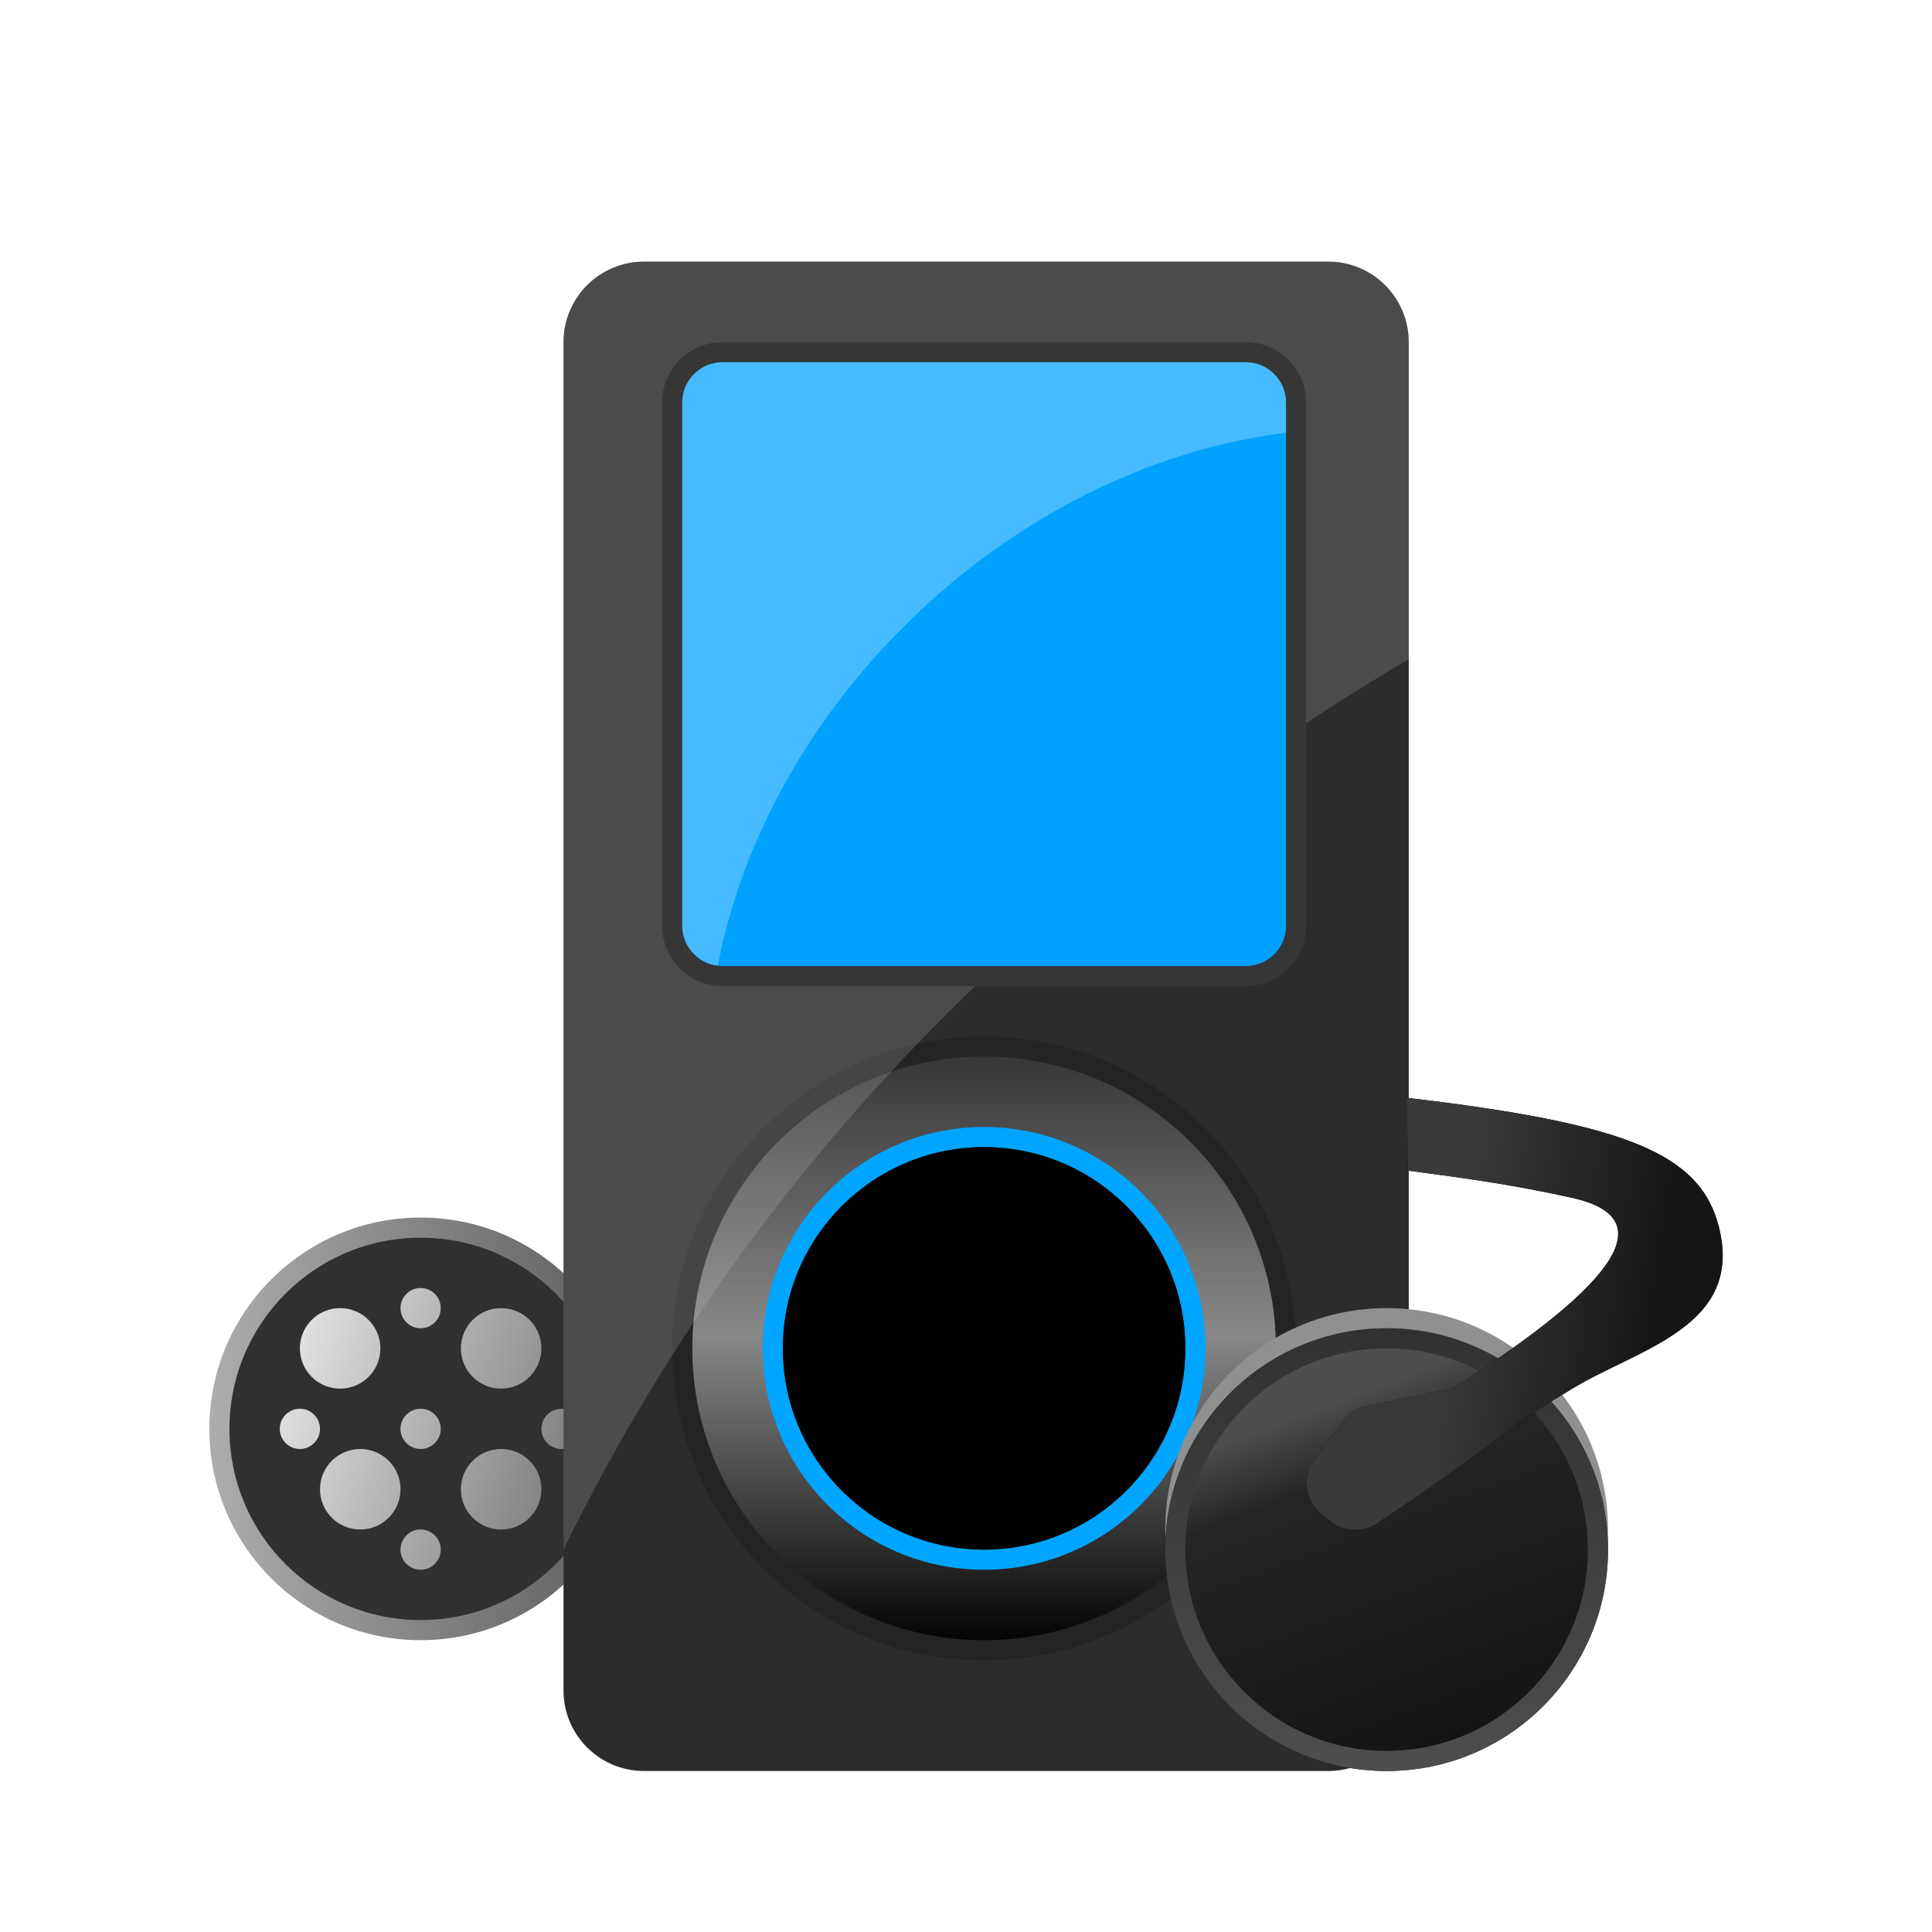 <svg xmlns="http://www.w3.org/2000/svg" width="96" height="96" viewBox="0 0 96 96">
  <defs>
    <filter id="com.apps.gmtp-a" width="131.9%" height="132%" x="-16%" y="-16%" filterUnits="objectBoundingBox">
      <feOffset dy="2" in="SourceAlpha" result="shadowOffsetOuter1"/>
      <feGaussianBlur in="shadowOffsetOuter1" result="shadowBlurOuter1" stdDeviation="2"/>
      <feColorMatrix in="shadowBlurOuter1" result="shadowMatrixOuter1" values="0 0 0 0 0   0 0 0 0 0   0 0 0 0 0  0 0 0 0.2 0"/>
      <feMerge>
        <feMergeNode in="shadowMatrixOuter1"/>
        <feMergeNode in="SourceGraphic"/>
      </feMerge>
    </filter>
    <linearGradient id="com.apps.gmtp-b" x1="0%" x2="86.728%" y1="50%" y2="50%">
      <stop offset="0%" stop-color="#ADADAD"/>
      <stop offset="100%" stop-color="#676767"/>
    </linearGradient>
    <linearGradient id="com.apps.gmtp-c" x1="-14.81%" x2="100%" y1="38.797%" y2="75.974%">
      <stop offset="0%" stop-color="#EEE"/>
      <stop offset="100%" stop-color="#787878"/>
    </linearGradient>
    <linearGradient id="com.apps.gmtp-d" x1="50%" x2="50%" y1="0%" y2="100%">
      <stop offset="0%" stop-color="#343434"/>
      <stop offset="47.597%" stop-color="#888"/>
      <stop offset="100%"/>
    </linearGradient>
    <linearGradient id="com.apps.gmtp-e" x1="100%" x2="0%" y1="75.721%" y2="21.385%">
      <stop offset="0%" stop-color="#5E5E5E"/>
      <stop offset="100%"/>
    </linearGradient>
    <linearGradient id="com.apps.gmtp-f" x1="33.047%" x2="67.667%" y1="0%" y2="92.062%">
      <stop offset="0%" stop-color="#505050"/>
      <stop offset="17.952%" stop-color="#4C4C4C"/>
      <stop offset="34.811%" stop-color="#252525"/>
      <stop offset="100%" stop-color="#141414"/>
    </linearGradient>
    <linearGradient id="com.apps.gmtp-g" x1="50%" x2="50%" y1="0%" y2="100%">
      <stop offset="0%" stop-color="#313131"/>
      <stop offset="100%" stop-color="#4E4E4E"/>
    </linearGradient>
    <linearGradient id="com.apps.gmtp-h" x1="34.788%" x2="82.918%" y1="29.314%" y2="36.556%">
      <stop offset="0%" stop-color="#3A3A3A"/>
      <stop offset="100%" stop-color="#151515"/>
    </linearGradient>
  </defs>
  <g fill="none" fill-rule="evenodd" filter="url(#com.apps.gmtp-a)" transform="translate(10.401 11)">
    <circle cx="10.5" cy="58" r="10" fill="#2F3130" fill-rule="nonzero"/>
    <path fill="url(#com.apps.gmtp-b)" fill-rule="nonzero" d="M10.5,47.5 C4.701,47.5 0,52.201 0,58 C0,63.799 4.701,68.5 10.5,68.5 C16.299,68.5 21,63.799 21,58 C21,52.201 16.299,47.5 10.5,47.5 Z M10.5,48.5 C15.747,48.5 20,52.753 20,58 C20,63.247 15.747,67.5 10.5,67.5 C5.253,67.5 1,63.247 1,58 C1,52.753 5.253,48.5 10.5,48.5 Z"/>
    <path fill="url(#com.apps.gmtp-c)" fill-rule="nonzero" d="M10.5,63 C11.052,63 11.5,63.448 11.5,64 C11.5,64.552 11.052,65 10.5,65 C9.948,65 9.5,64.552 9.5,64 C9.5,63.448 9.948,63 10.5,63 Z M14.5,59 C15.605,59 16.5,59.895 16.5,61 C16.5,62.105 15.605,63 14.5,63 C13.395,63 12.5,62.105 12.5,61 C12.5,59.895 13.395,59 14.5,59 Z M7.5,59 C8.605,59 9.5,59.895 9.5,61 C9.5,62.105 8.605,63 7.5,63 C6.395,63 5.5,62.105 5.5,61 C5.5,59.895 6.395,59 7.5,59 Z M4.5,57 C5.052,57 5.5,57.448 5.5,58 C5.5,58.552 5.052,59 4.5,59 C3.948,59 3.5,58.552 3.5,58 C3.5,57.448 3.948,57 4.5,57 Z M10.5,57 C11.052,57 11.5,57.448 11.5,58 C11.5,58.552 11.052,59 10.5,59 C9.948,59 9.5,58.552 9.5,58 C9.5,57.448 9.948,57 10.5,57 Z M17.5,57 C18.052,57 18.5,57.448 18.5,58 C18.5,58.552 18.052,59 17.5,59 C16.948,59 16.5,58.552 16.5,58 C16.5,57.448 16.948,57 17.5,57 Z M6.5,52 C7.605,52 8.5,52.895 8.5,54 C8.5,55.105 7.605,56 6.5,56 C5.395,56 4.5,55.105 4.5,54 C4.5,52.895 5.395,52 6.5,52 Z M14.5,52 C15.605,52 16.5,52.895 16.5,54 C16.5,55.105 15.605,56 14.5,56 C13.395,56 12.5,55.105 12.5,54 C12.5,52.895 13.395,52 14.5,52 Z M10.5,51 C11.052,51 11.5,51.448 11.5,52 C11.5,52.552 11.052,53 10.5,53 C9.948,53 9.5,52.552 9.5,52 C9.5,51.448 9.948,51 10.5,51 Z"/>
    <g transform="translate(17.499)">
      <path fill="#2C2C2C" fill-rule="nonzero" d="M4.1,0 L38.1,0 C40.309,0 42.1,1.791 42.1,4 L42.1,71 C42.1,73.209 40.309,75 38.1,75 L4.1,75 C1.891,75 0.1,73.209 0.1,71 L0.1,4 C0.1,1.791 1.891,0 4.1,0 Z"/>
      <circle cx="21.001" cy="54" r="15" fill="url(#com.apps.gmtp-d)" fill-rule="nonzero"/>
      <path fill="#242424" fill-rule="nonzero" d="M21.001,38.5 C12.441,38.5 5.501,45.44 5.501,54 C5.501,62.56 12.441,69.5 21.001,69.5 C29.562,69.5 36.501,62.56 36.501,54 C36.501,45.44 29.562,38.5 21.001,38.5 Z M21.001,39.5 C29.009,39.5 35.501,45.992 35.501,54 C35.501,62.008 29.009,68.5 21.001,68.5 C12.993,68.5 6.501,62.008 6.501,54 C6.501,45.992 12.993,39.5 21.001,39.5 Z"/>
      <circle cx="21.001" cy="54" r="11" fill="#00A5FF" fill-rule="nonzero"/>
      <g transform="translate(11.001 44)">
        <circle cx="10" cy="10" r="10" fill="url(#com.apps.gmtp-e)"/>
        <circle cx="10" cy="10" r="10" fill="#000" fill-rule="nonzero"/>
      </g>
      <path fill="#C8C8C8" fill-opacity=".2" fill-rule="nonzero" d="M38.1,1.03028697e-13 C40.309,1.03028697e-13 42.1,1.794 42.1,4.006 L42.1,19.75 C22.965,31.098 8.965,45.848 0.1,64 L0.101,4.006 C0.101,1.794 1.892,1.03028697e-13 4.101,1.03028697e-13 L38.1,1.03028697e-13 Z"/>
      <path fill="#00A1FF" fill-rule="nonzero" stroke="#363636" d="M34.001,4.5 L8.001,4.5 C7.311,4.5 6.686,4.78 6.234,5.232 C5.781,5.685 5.501,6.31 5.501,7 L5.501,33 C5.501,33.69 5.781,34.315 6.234,34.768 C6.686,35.22 7.311,35.5 8.001,35.5 L34.001,35.5 C34.692,35.5 35.317,35.22 35.769,34.768 C36.221,34.315 36.501,33.69 36.501,33 L36.501,7 C36.501,6.31 36.221,5.685 35.769,5.232 C35.317,4.78 34.692,4.5 34.001,4.5 Z"/>
      <path fill="#FFF" fill-opacity=".28" fill-rule="nonzero" d="M34.001,5 C35.106,5 36.001,5.895 36.001,7 L36.002,8.501 C29.157,9.351 22.067,12.838 16.436,18.718 C11.764,23.598 8.85,29.339 7.769,34.985 C6.774,34.872 6.001,34.026 6.001,33 L6.001,7 C6.001,5.895 6.897,5 8.001,5 L34.001,5 Z"/>
    </g>
    <circle cx="58.5" cy="63" r="11" fill="#909090" fill-rule="nonzero"/>
    <circle cx="58.5" cy="64" r="11" fill="url(#com.apps.gmtp-f)" fill-rule="nonzero"/>
    <path fill="url(#com.apps.gmtp-g)" fill-rule="nonzero" d="M58.5,53 C64.575,53 69.5,57.925 69.5,64 C69.5,70.075 64.575,75 58.5,75 C52.425,75 47.5,70.075 47.5,64 C47.5,57.925 52.425,53 58.5,53 Z M58.5,54 C52.977,54 48.5,58.477 48.5,64 C48.5,69.523 52.977,74 58.5,74 C64.023,74 68.5,69.523 68.5,64 C68.5,58.477 64.023,54 58.5,54 Z"/>
    <g transform="translate(54.53 41.546)">
      <path fill="#000" fill-rule="nonzero" d="M0.403,17.929 L1.813,16.06 C2.107,15.67 2.535,15.401 3.014,15.304 L7.23,14.454 L7.23,14.454 C15.618,9.121 17.607,5.961 13.195,4.975 C9.926,4.245 7.178,3.912 5.022,3.62 C5.002,2.427 5.013,1.334 4.956,7.10542736e-15 C15.847,1.286 19.572,2.749 20.487,6.454 C21.704,11.381 16.501,12.454 13.195,14.454 C9.889,16.454 10.833,15.966 8.806,17.454 C7.286,18.57 5.521,19.797 3.513,21.134 C2.778,21.624 1.808,21.573 1.128,21.009 L0.723,20.673 C-0.099,19.991 -0.24,18.783 0.403,17.929 Z"/>
      <path fill="url(#com.apps.gmtp-h)" d="M0.403,17.929 L1.813,16.06 C2.107,15.67 2.535,15.401 3.014,15.304 L7.23,14.454 L7.23,14.454 C15.618,9.121 17.607,5.961 13.195,4.975 C9.926,4.245 7.178,3.912 5.022,3.62 C5.002,2.427 5.013,1.334 4.956,7.10542736e-15 C15.847,1.286 19.572,2.749 20.487,6.454 C21.704,11.381 16.501,12.454 13.195,14.454 C9.889,16.454 10.833,15.966 8.806,17.454 C7.286,18.57 5.521,19.797 3.513,21.134 C2.778,21.624 1.808,21.573 1.128,21.009 L0.723,20.673 C-0.099,19.991 -0.24,18.783 0.403,17.929 Z"/>
    </g>
  </g>
</svg>
